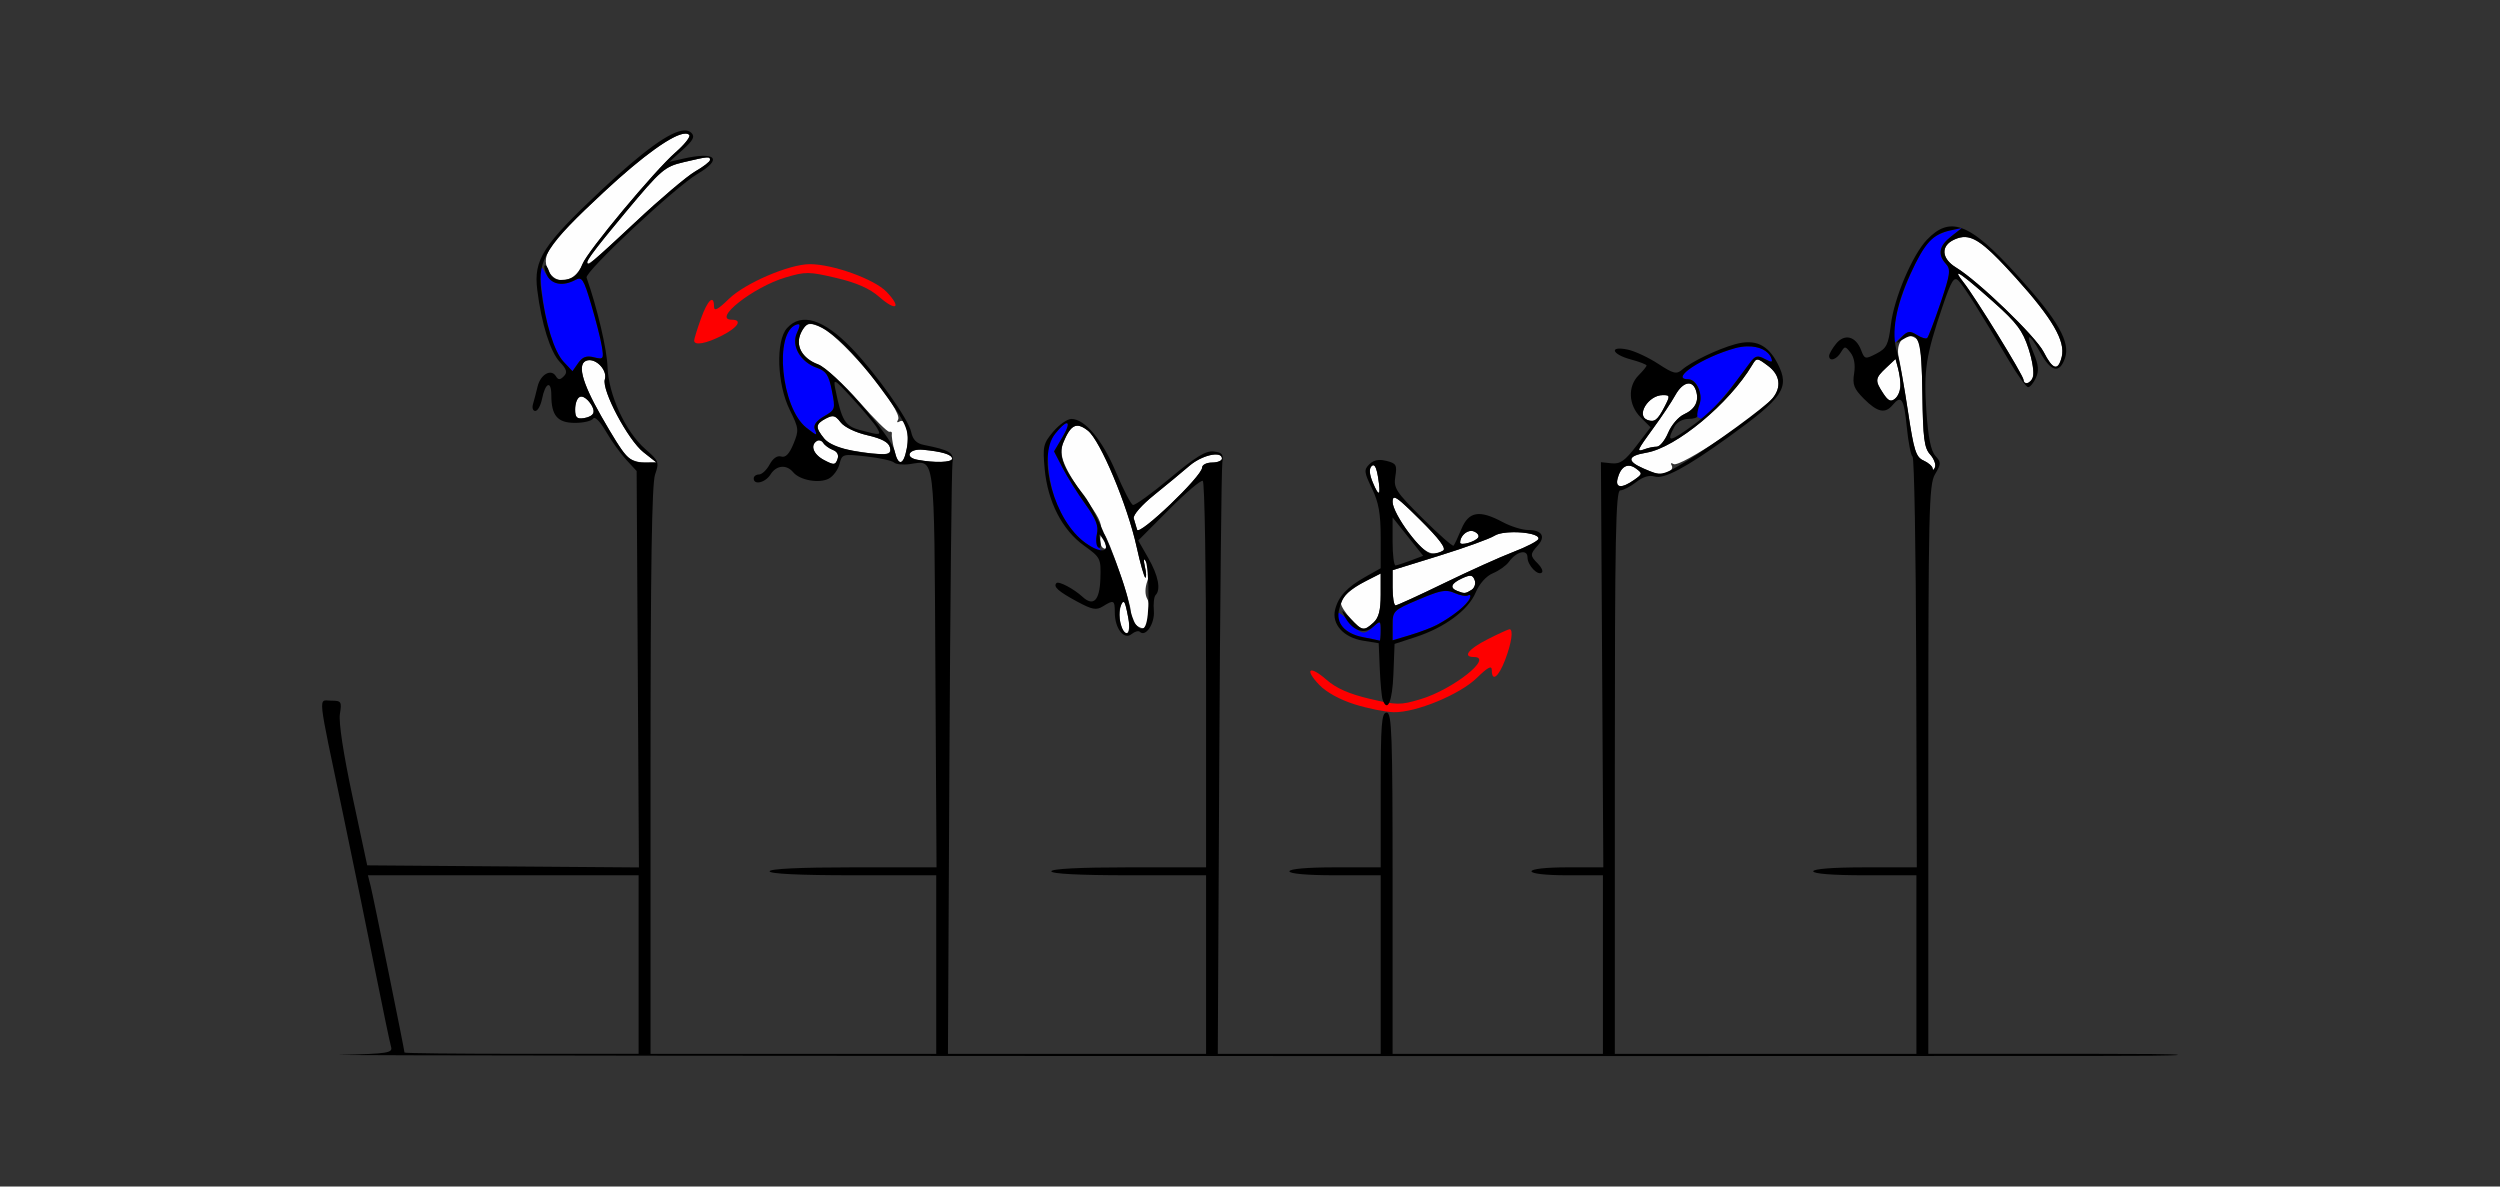 <?xml version="1.0" encoding="UTF-8" standalone="no"?>
<!-- Created with Inkscape (http://www.inkscape.org/) -->

<svg
   xmlns:dc="http://purl.org/dc/elements/1.1/"
   xmlns:cc="http://creativecommons.org/ns#"
   xmlns:rdf="http://www.w3.org/1999/02/22-rdf-syntax-ns#"
   xmlns:svg="http://www.w3.org/2000/svg"
   xmlns="http://www.w3.org/2000/svg"
   xmlns:sodipodi="http://sodipodi.sourceforge.net/DTD/sodipodi-0.dtd"
   xmlns:inkscape="http://www.inkscape.org/namespaces/inkscape"
   version="1.1"
   width="630"
   height="299"
   id="svg2"
   inkscape:version="0.91 r13725"
   sodipodi:docname="ub620100.svg">
  <rect width="100%" height="100%" fill="#333333" stroke="none"/>
  <sodipodi:namedview
     pagecolor="#b9b9b9"
     bordercolor="#666666"
     borderopacity="1"
     objecttolerance="10"
     gridtolerance="10"
     guidetolerance="10"
     inkscape:pageopacity="0"
     inkscape:pageshadow="2"
     inkscape:window-width="1326"
     inkscape:window-height="911"
     id="namedview11"
     showgrid="false"
     inkscape:zoom="0.70710678"
     inkscape:cx="238.53308"
     inkscape:cy="81.505808"
     inkscape:window-x="0"
     inkscape:window-y="0"
     inkscape:window-maximized="0"
     inkscape:current-layer="svg2" />
  <defs
     id="defs6" />
  <g
     id="g3485"
     transform="translate(-1.3265218e-6,-5.0781432e-7)">
    <path
       d="m 282.345,157.07 c -0.572,-2.278 0.164,-6.329 0.98,-5.395 0.189,0.216 0.649,2.081 1.022,4.143 0.766,4.235 -0.979,5.327 -2.001,1.252 z m 3.801,0.31 c -0.667,-0.667 -1.212,-2.217 -1.212,-3.444 0,-2.19 -5.569,-18.31 -6.682,-19.342 -0.312,-0.289 -0.238,0.543 0.165,1.849 0.521,1.691 0.396,2.168 -0.434,1.655 -0.691,-0.427 -0.921,-1.833 -0.565,-3.455 0.465,-2.116 -0.198,-3.848 -2.93,-7.655 -6.523,-9.091 -7.86,-12.268 -6.522,-15.496 1.876,-4.53 3.32,-5.222 6.188,-2.966 3.132,2.463 9.968,18.772 12.279,29.292 0.936,4.263 1.931,7.75 2.21,7.75 0.279,0 0.228,-1.238 -0.114,-2.75 -0.517,-2.287 -0.438,-2.446 0.471,-0.947 0.74,1.22 0.781,2.7 0.126,4.576 -0.613,1.759 -0.619,3.394 -0.015,4.473 1.168,2.087 0.702,6.87 -0.714,7.334 -0.571,0.187 -1.583,-0.206 -2.25,-0.873 z m 54.24,-1.459 c -1.349,-1.455 -2.452,-3.186 -2.452,-3.845 0,-1.53 2.61,-3.817 6.75,-5.914 l 3.25,-1.646 0,5.371 c 0,3.933 -0.49,5.814 -1.829,7.026 -2.418,2.188 -2.84,2.115 -5.719,-0.991 z m 10.548,-7.798 0,-4.444 11.75,-3.64 c 6.463,-2.002 12.739,-4.272 13.947,-5.044 2.453,-1.567 11.619,-0.875 11.05,0.834 -0.179,0.538 -3.008,2.003 -6.286,3.254 -3.278,1.252 -11.135,4.794 -17.46,7.871 -6.325,3.078 -11.838,5.6 -12.25,5.605 -0.412,0.005 -0.75,-1.991 -0.75,-4.435 z m 16.25,0.782 c -1.942,-0.784 -1.487,-1.909 1.284,-3.171 2.102,-0.958 2.638,-0.883 3.146,0.44 0.337,0.877 -0.016,1.993 -0.784,2.479 -1.534,0.972 -1.815,0.991 -3.646,0.252 z m -12.218,-14.679 c -2.218,-2.937 -4.032,-6.413 -4.032,-7.723 0,-2.076 0.898,-1.491 6.98,4.544 4.825,4.788 6.6,7.168 5.75,7.708 -2.684,1.705 -4.838,0.583 -8.698,-4.529 z m 12.983,2.497 c 0.042,-1.819 1.959,-3.38 3.447,-2.809 0.915,0.351 1.418,1.038 1.117,1.525 -0.674,1.091 -4.585,2.192 -4.564,1.284 z m -81.396,-3.22 c -0.254,-0.79 -0.637,-2.082 -0.852,-2.872 -0.224,-0.824 1.979,-3.345 5.171,-5.917 3.059,-2.465 7.04,-5.757 8.846,-7.315 3.182,-2.744 8.215,-3.867 8.215,-1.833 0,0.55 -1.125,1 -2.5,1 -1.375,0 -2.5,0.573 -2.5,1.273 0,2.14 -15.855,17.301 -16.381,15.663 z m 59.371,-11.96 c -0.856,-2.066 -0.947,-3.42 -0.275,-4.092 0.672,-0.672 1.206,0.239 1.614,2.753 0.776,4.783 0.29,5.269 -1.338,1.338 z m 61.711,-0.944 c 0.806,-3.083 2.555,-4.049 4.609,-2.547 1.714,1.253 1.69,1.401 -0.475,2.917 -3.105,2.175 -4.761,2.027 -4.134,-0.37 z m 6.548,-2.524 c -4.333,-1.883 -4.099,-3.19 0.716,-4.003 7.479,-1.264 20.858,-12.355 26.665,-22.106 1.102,-1.851 1.206,-1.844 4,0.244 3.017,2.255 3.442,5.358 1.118,8.158 -3.718,4.48 -23.375,17.547 -24.941,16.579 -0.639,-0.395 -0.84,-0.241 -0.469,0.359 0.357,0.577 -0.06,1.322 -0.927,1.655 -2.088,0.801 -2.375,0.76 -6.162,-0.886 z m 72.829,-0.022 c -0.043,-0.557 -1.073,-1.457 -2.288,-2 -1.915,-0.856 -2.431,-2.453 -3.874,-11.987 -0.915,-6.05 -1.985,-12.375 -2.377,-14.056 -0.861,-3.693 1.574,-6.492 4.205,-4.833 1.29,0.814 1.61,3.397 1.76,14.19 0.152,11.02 0.472,13.516 1.942,15.139 0.968,1.069 1.523,2.532 1.235,3.252 -0.288,0.719 -0.559,0.852 -0.603,0.295 z M 207.684,115.951 c -2.734,-1.439 -3.599,-3.741 -1.819,-4.841 0.512,-0.316 1.233,-0.086 1.602,0.511 0.369,0.598 1.463,1.392 2.431,1.766 1.121,0.433 1.537,1.284 1.148,2.345 -0.548,1.493 -0.896,1.516 -3.361,0.218 z m -49.966,-1.134 c -0.839,-0.963 -3.633,-5.436 -6.209,-9.941 -5.022,-8.786 -6.177,-13.501 -3.447,-14.069 2.283,-0.475 5.062,2.584 4.359,4.799 -0.847,2.67 5.838,15.286 9.723,18.347 l 3.289,2.592 -3.095,0.011 c -1.711,0.006 -3.777,-0.771 -4.621,-1.739 z m 67.605,-1.5 c -0.423,-1.788 -0.684,-3.587 -0.579,-4 0.105,-0.412 -0.17,-0.637 -0.61,-0.5 -0.44,0.138 -3.896,-3.294 -7.679,-7.626 -3.783,-4.332 -8.356,-8.493 -10.163,-9.248 -4.245,-1.774 -5.941,-4.801 -4.482,-8.003 1.208,-2.651 2.248,-2.89 5.44,-1.254 5.544,2.843 20.432,20.861 19.065,23.073 -0.403,0.651 -0.239,0.838 0.393,0.447 1.541,-0.952 2.531,2.922 1.776,6.947 -0.808,4.305 -2.163,4.375 -3.161,0.163 z m 5.803,2.537 c -3.296,-0.63 -2.057,-2.84 1.413,-2.52 4.85,0.447 7.395,1.222 7.395,2.252 0,0.976 -4.402,1.109 -8.808,0.268 z m -16.692,-2.356 c -3.187,-0.532 -5.634,-1.617 -6.75,-2.993 -2.273,-2.804 -2.207,-3.623 0.406,-5.021 1.813,-0.97 2.41,-0.822 3.75,0.934 0.928,1.216 3.754,2.583 6.768,3.273 3.561,0.815 5.324,1.76 5.656,3.031 0.546,2.087 -1.165,2.222 -9.83,0.776 z m 198.5,-0.143 c 0,-0.235 1.688,-2.722 3.75,-5.529 2.062,-2.806 4.517,-6.488 5.453,-8.181 1.912,-3.454 4.362,-4.023 5.252,-1.219 0.846,2.664 -0.192,4.7 -3.062,6.008 -1.373,0.626 -3.155,2.712 -3.958,4.635 -0.804,1.924 -2.094,3.498 -2.866,3.498 -0.773,0 -2.117,0.273 -2.987,0.607 -0.87,0.334 -1.582,0.415 -1.582,0.181 z m 2.25,-7.506 c -3.009,-1.079 0.177,-6.282 3.847,-6.282 1.84,0 1.866,0.172 0.436,2.937 -1.737,3.36 -2.526,3.975 -4.283,3.345 z m -270.25,-2.653 c 0,-3.302 1.778,-4.298 3.533,-1.979 1.807,2.388 1.355,3.77 -1.361,4.17 -1.737,0.256 -2.172,-0.183 -2.172,-2.191 z m 329.626,-4.076 c -2.129,-3.249 -2.067,-3.791 0.743,-6.43 l 2.37,-2.226 0.617,2.302 c 0.999,3.729 0.738,6.479 -0.73,7.697 -1.076,0.893 -1.726,0.602 -3,-1.342 z m 35.374,-3.378 c 0,-1.084 -12.147,-20.827 -15.159,-24.637 -3.191,-4.038 -0.686,-2.38 7.659,5.068 5.816,5.191 7.298,7.17 8.765,11.701 1.688,5.217 1.539,8.693 -0.372,8.693 -0.491,0 -0.893,-0.371 -0.893,-0.825 z m 5.054,-7.068 c -1.998,-3.916 -16.452,-17.845 -22.05,-21.25 -3.735,-2.272 -3.946,-5.471 -0.464,-7.057 3.979,-1.813 6.691,-0.121 15.547,9.7 9.214,10.218 12.525,15.925 11.533,19.877 -0.916,3.649 -2.245,3.279 -4.566,-1.27 z M 138.093,68.019 c -1.785,-3.917 0.264,-6.776 14.036,-19.592 11.461,-10.665 19.77,-16.227 21.564,-14.434 0.406,0.406 -1.15,2.389 -3.459,4.406 -5.309,4.639 -22.148,24.853 -23.447,28.147 -1.87,4.743 -6.821,5.581 -8.693,1.472 z m 9.858,-2.202 c 0.01,-0.412 4.34,-5.925 9.623,-12.25 9.097,-10.891 9.876,-11.564 14.732,-12.708 6.204,-1.461 6.629,-1.496 6.619,-0.542 -0.004,0.412 -1.692,1.715 -3.75,2.894 -2.058,1.179 -8.829,6.916 -15.046,12.75 -11.171,10.481 -12.213,11.325 -12.178,9.856 z"
       id="path2997"
       style="fill:#fefefe"
       inkscape:connector-curvature="0"
       sodipodi:nodetypes="sssscscssssssssssscsccssscsssscssssscsssscsssssscsccscssssssssssssssssssssscscssssssscsscssscssssccccscssssssssssssssssssssssssssscssssssssssscssssssssssssssssssssscsscssc" />
    <path
       d="m 341.396,177.501 c -3.696,-1.151 -7.158,-3.049 -8.927,-4.896 -3.902,-4.073 -2.469,-5.064 1.845,-1.276 2.403,2.11 5.683,3.554 10.821,4.766 6.876,1.621 7.741,1.628 12.835,0.106 8.135,-2.431 18.519,-10.633 13.463,-10.633 -2.965,0 -1.408,-2.013 3.467,-4.483 2.732,-1.384 5.207,-2.517 5.5,-2.517 1.018,0 0.524,3.457 -1.103,7.717 -1.665,4.359 -3.364,5.663 -3.364,2.58 0,-1.257 -0.983,-0.745 -3.75,1.954 -4.341,4.233 -15.424,8.796 -21.023,8.656 -2.05,-0.051 -6.444,-0.939 -9.764,-1.973 z M 174.929,85.818 c -0.003,-0.412 0.761,-2.888 1.698,-5.5 1.707,-4.762 3.307,-6.236 3.307,-3.047 0,1.257 0.983,0.745 3.75,-1.954 4.079,-3.978 15.213,-8.749 20.415,-8.749 5.778,0 16.252,3.782 19.307,6.971 3.896,4.067 2.456,5.051 -1.853,1.268 -2.403,-2.11 -5.683,-3.554 -10.821,-4.766 -6.876,-1.621 -7.741,-1.628 -12.835,-0.106 -8.135,2.431 -18.519,10.633 -13.463,10.633 2.745,0 1.549,1.934 -2.46,3.98 -4.054,2.068 -7.036,2.606 -7.045,1.27 z"
       id="path2993"
       style="fill:#fe0000"
       inkscape:connector-curvature="0"
       sodipodi:nodetypes="ssssssssssscscssssssssssc" />
    <path
       d="m 343.515,160.583 c -3.901,-0.752 -6.582,-3.119 -6.582,-5.812 0,-0.831 1.197,-0.133 2.901,1.691 3.348,3.584 3.797,3.688 6.27,1.451 1.728,-1.564 1.829,-1.509 1.829,1 0,1.46 -0.113,2.603 -0.25,2.54 -0.138,-0.063 -2.013,-0.455 -4.168,-0.87 z m 7.418,-2.963 c 0,-3.671 0.141,-3.812 6.554,-6.538 5.522,-2.347 6.952,-2.605 9.075,-1.637 1.386,0.632 2.932,0.894 3.434,0.584 2.127,-1.314 -0.395,2.407 -2.862,4.225 -3.914,2.883 -6.736,4.27 -11.755,5.781 l -4.446,1.338 z M 273.572,136.837 c -4.992,-3.552 -8.57,-10.704 -9.29,-18.569 -0.491,-5.372 -0.276,-6.567 1.615,-8.95 3.131,-3.946 4.348,-3.392 1.849,0.843 l -2.12,3.593 2.15,4.157 c 1.182,2.286 3.753,6.382 5.713,9.102 2.628,3.647 3.405,5.575 2.961,7.346 -0.331,1.32 -0.078,3.032 0.563,3.805 1.711,2.062 0.86,1.734 -3.441,-1.327 z m -70.349,-29.041 c -6.384,-4.989 -8.237,-24.102 -2.52,-25.989 1.004,-0.331 1.026,0.115 0.108,2.13 -1.468,3.222 0.897,7.308 5.075,8.764 2.315,0.807 2.969,1.812 3.749,5.755 0.918,4.644 0.862,4.825 -1.981,6.457 -1.873,1.075 -2.72,2.214 -2.355,3.167 0.709,1.847 0.638,1.838 -2.077,-0.284 z m 224.413,-2.859 c -0.347,-0.347 -0.151,-1.529 0.436,-2.627 1.315,-2.457 -0.348,-6.742 -2.617,-6.742 -4.827,0 3.552,-5.555 11.809,-7.829 4.155,-1.144 8.114,-0.061 9.092,2.487 0.434,1.131 0.129,1.172 -1.644,0.223 -1.855,-0.993 -2.406,-0.839 -3.728,1.041 -3.596,5.116 -11.184,14.078 -11.92,14.078 -0.438,0 -1.081,-0.284 -1.428,-0.631 z M 142.04,91.18 c -2.54,-2.704 -4.8,-10.375 -5.63,-19.113 -0.556,-5.846 -0.53,-5.929 1.009,-3.25 1.655,2.881 4.273,3.485 7.536,1.739 1.702,-0.911 2.1,-0.301 4.022,6.151 1.173,3.939 2.381,8.693 2.685,10.565 0.525,3.232 0.426,3.371 -1.975,2.768 -1.886,-0.473 -2.894,-0.11 -3.976,1.435 l -1.449,2.069 z m 335.459,-9.651 c 0.769,-6.089 6.097,-18.556 9.032,-21.134 1.047,-0.92 3.254,-1.963 4.904,-2.318 l 3,-0.646 -2.75,2.152 c -3.061,2.395 -3.467,4.535 -1.312,6.916 1.259,1.391 1.088,2.619 -1.368,9.863 -1.543,4.551 -3.046,8.515 -3.34,8.81 -0.294,0.294 -1.453,-0.039 -2.576,-0.74 -1.734,-1.083 -2.361,-0.986 -4.16,0.642 l -2.118,1.917 z"
       id="path2991"
       style="fill:#0000fe"
       inkscape:connector-curvature="0"
       sodipodi:nodetypes="ssssscssssssscssssscssscssssssssscssssssscsssssssscsssscsssssscs" />
    <path
       style="fill:#000000"
       d="m 172.363,32.87 c -3.468,0.2 -10.286,5.144 -20.916,15.125 -14.681,13.785 -17.012,17.427 -16.055,25.088 1.062,8.501 3.274,15.571 5.67,18.121 1.775,1.889 1.987,2.646 1.016,3.617 -0.971,0.971 -1.392,0.962 -2.016,-0.047 -1.193,-1.93 -3.866,-0.406 -4.586,2.615 -0.351,1.473 -0.872,3.465 -1.158,4.428 -0.286,0.963 -0.029,1.75 0.572,1.75 0.601,0 1.365,-1.36 1.697,-3.021 0.831,-4.155 2.346,-4.783 2.346,-0.973 0,5.171 1.558,6.994 5.977,6.994 2.148,0 4.209,-0.491 4.58,-1.092 0.39,-0.631 1.742,0.741 3.201,3.25 1.389,2.388 3.701,5.608 5.135,7.156 l 2.607,2.814 0.285,49.949 0.285,49.947 -34.234,-0.262 -34.234,-0.264 -3.717,-17.379 c -2.265,-10.593 -3.503,-18.696 -3.17,-20.75 0.51,-3.145 0.363,-3.371 -2.215,-3.371 -3.269,0 -3.567,-2.83 2.996,28.5 2.535,12.1 6.182,29.875 8.105,39.5 1.923,9.625 3.726,18.274 4.006,19.221 0.46,1.556 -0.762,1.75 -12.799,2.031 -7.319,0.171 126.191,0.314 296.691,0.316 54.558,8.1e-4 102.648,-0.018 146.393,-0.043 8.875,0 20,-0.041 20,-0.263 0,-0.221 -11.125,-0.263 -20,-0.263 l -7.393,0 -35.5,0 0,-71.596 c 0,-65.451 0.145,-71.841 1.691,-74.459 1.559,-2.639 1.565,-3.004 0.076,-4.654 -1.126,-1.248 -1.811,-4.67 -2.26,-11.291 -0.696,-10.261 -0.116,-14.012 4.078,-26.338 2.227,-6.546 2.888,-7.618 4.006,-6.5 1.37,1.37 5.631,8.117 12.688,20.088 2.189,3.712 4.38,6.75 4.871,6.75 0.491,0 1.371,-1.05 1.955,-2.332 0.808,-1.773 0.679,-3.246 -0.535,-6.152 -2.221,-5.316 -1.269,-5.51 1.592,-0.324 2.738,4.963 4.874,5.492 6.26,1.551 1.433,-4.076 -1.672,-9.532 -11.781,-20.701 -6.334,-6.997 -10.68,-10.857 -14.234,-12.105 l -2.656,2.08 c -3.061,2.395 -3.467,4.535 -1.312,6.916 1.259,1.391 1.089,2.619 -1.367,9.863 -1.543,4.551 -3.046,8.514 -3.34,8.809 -0.294,0.294 -1.473,-0.051 -2.617,-0.766 -1.781,-1.112 -2.336,-1.034 -3.848,0.543 -1.702,1.775 -1.685,1.794 0.459,0.506 3.867,-2.323 4.586,-0.212 4.783,14.074 0.15,10.869 0.471,13.36 1.938,14.98 0.968,1.069 1.524,2.531 1.236,3.25 -0.288,0.719 -0.56,0.852 -0.604,0.295 -0.043,-0.557 -1.07,-1.457 -2.281,-2 -1.917,-0.859 -2.427,-2.479 -3.928,-12.486 -0.949,-6.325 -2.192,-13.016 -2.762,-14.869 -1.486,-4.829 -0.326,-11.582 3.371,-19.631 3.587,-7.811 5.621,-10.043 10.021,-10.99 l 2.809,-0.605 c -3.238,-1.097 -5.826,-0.019 -8.65,2.93 -3.668,3.828 -8.288,14.701 -9.105,21.428 -0.612,5.04 -1.068,5.954 -3.639,7.283 -2.82,1.458 -2.976,1.422 -3.85,-0.877 -1.338,-3.518 -4.178,-4.247 -6.307,-1.619 -0.967,1.195 -1.758,2.573 -1.758,3.062 0,1.517 1.847,0.978 2.949,-0.861 0.994,-1.658 1.124,-1.653 2.473,0.086 0.903,1.164 1.225,3.067 0.879,5.203 -0.456,2.812 -0.045,3.87 2.498,6.414 3.377,3.377 5.333,3.797 7.201,1.547 2.206,-2.658 2.865,-1.639 3.57,5.521 0.381,3.862 1.039,7.237 1.461,7.498 0.422,0.261 0.833,23.65 0.914,51.977 l 0.148,51.504 -13.047,0 c -8.031,0 -13.047,0.384 -13.047,1 0,0.615 5,1 13,1 l 13,0 0,22.5 0,22.5 -38,0 -38,0 0,-71 c 0,-59.327 0.225,-71 1.365,-71 0.751,0 2.55,-0.93 3.996,-2.068 1.7,-1.338 3.348,-1.841 4.664,-1.424 2.341,0.743 7.852,-2.189 18.475,-9.83 13.969,-10.048 15.643,-12.515 12.574,-18.531 -2.492,-4.885 -5.691,-6.366 -10.744,-4.977 -4.418,1.215 -11.111,4.435 -13.408,6.447 -1.365,1.196 -2.177,0.991 -6,-1.51 -2.432,-1.591 -5.884,-3.2 -7.672,-3.578 -4.757,-1.006 -4.098,1.165 0.75,2.471 2.2,0.592 4,1.285 4,1.539 0,0.254 -0.9,1.361 -2,2.461 -2.801,2.801 -2.576,7.516 0.506,10.598 l 2.506,2.506 -3.572,4.68 c -2.893,3.789 -4.086,4.629 -6.258,4.4 l -2.682,-0.283 0.301,51.051 0.301,51.049 -9.051,0 c -5.367,0 -9.051,0.407 -9.051,1 0,0.593 3.667,1 9,1 l 9,0 0,22.5 0,22.5 -26.5,0 -26.5,0 0,-43 c 0,-37.556 -0.19,-43 -1.5,-43 -1.282,0 -1.5,2.833 -1.5,19.5 l 0,19.5 -11.5,0 c -7,0 -11.5,0.391 -11.5,1 0,0.609 4.5,1 11.5,1 l 11.5,0 0,22.5 0,22.5 -20.525,0 -20.525,0 0.371,-73.25 c 0.204,-40.288 0.553,-74.375 0.775,-75.75 0.335,-2.073 -0.037,-2.551 -2.186,-2.801 -1.978,-0.23 -4.579,1.361 -11,6.729 -4.625,3.867 -8.828,6.901 -9.338,6.742 -0.51,-0.159 -2.432,-3.861 -4.271,-8.229 -3.43,-8.144 -7.855,-13.441 -11.229,-13.441 -1.042,0 -3.115,1.452 -4.607,3.225 -2.501,2.972 -2.667,3.71 -2.131,9.449 0.767,8.213 4.42,15.308 9.912,19.252 4.177,3 4.286,3.222 4.119,8.328 -0.181,5.538 -1.751,7.112 -4.533,4.547 -2.166,-1.996 -5.968,-3.999 -6.529,-3.438 -0.89,0.89 0.431,2.081 5.125,4.621 3.86,2.089 4.907,2.288 6.568,1.25 2.764,-1.726 3.004,-1.6 3.004,1.574 0,4.002 2.336,6.988 4.234,5.412 0.798,-0.662 1.735,-0.919 2.084,-0.57 1.432,1.432 3.796,-2.103 3.523,-5.27 -0.155,-1.8 0.041,-3.598 0.438,-3.994 1.378,-1.378 0.682,-4.913 -1.836,-9.318 l -2.535,-4.434 7.723,-7.768 c 4.247,-4.272 8.092,-7.538 8.545,-7.258 0.453,0.28 0.824,22.307 0.824,48.949 l 0,48.441 -19.5,0 c -12.333,0 -19.5,0.368 -19.5,1 0,0.632 7.167,1 19.5,1 l 19.5,0 0,22.5 0,22.5 -32.525,0 -32.525,0 0.371,-73.25 c 0.204,-40.288 0.553,-74.356 0.775,-75.707 0.418,-2.54 -0.595,-3.169 -7.219,-4.492 -1.863,-0.372 -2.789,-1.324 -3.199,-3.287 -0.668,-3.201 -8.914,-14.802 -14.994,-21.094 -7.082,-7.329 -12.665,-9.063 -16.279,-5.059 -2.896,3.209 -2.537,14.116 0.68,20.615 2.304,4.655 2.354,5.121 0.926,8.582 -1.048,2.538 -1.992,3.508 -3.084,3.164 -0.979,-0.308 -2.084,0.454 -2.92,2.016 -0.739,1.381 -1.944,2.512 -2.676,2.512 -0.732,0 -1.33,0.45 -1.33,1 0,1.763 2.941,1.068 4.232,-1 1.464,-2.344 4.028,-2.597 5.715,-0.564 1.683,2.028 6.561,2.898 8.982,1.602 1.126,-0.602 2.338,-2.258 2.695,-3.68 0.634,-2.527 0.785,-2.569 6.762,-1.902 3.362,0.375 6.503,1.064 6.98,1.531 0.477,0.467 2.277,0.644 4,0.395 6.415,-0.93 6.104,-3.437 6.418,51.582 l 0.285,50.037 -21.035,0 c -13.357,0 -21.035,0.365 -21.035,1 0,0.635 7.667,1 21,1 l 21,0 0,22.5 0,22.5 -36,0 -36,0 0,-71.352 c 0,-50.944 0.326,-72.288 1.143,-74.629 1.084,-3.11 0.959,-3.442 -2.432,-6.4 -5.009,-4.371 -9.315,-13.709 -9.545,-20.699 -0.147,-4.466 -2.552,-14.731 -5.279,-22.525 -0.507,-1.45 22.368,-22.852 27.906,-26.109 6.531,-3.841 4.692,-5.76 -3.682,-3.842 l -3.389,0.777 3.389,-3.043 c 2.644,-2.374 3.125,-3.311 2.189,-4.26 -0.449,-0.455 -1.071,-0.661 -1.871,-0.615 z m 321.879,24.602 c 0.033,0.011 0.065,0.02 0.098,0.031 l 0.094,-0.072 z M 172.721,33.661 c 0.421,-0.001 0.748,0.108 0.973,0.332 0.406,0.406 -1.15,2.389 -3.459,4.406 -5.309,4.639 -22.148,24.854 -23.447,28.148 -1.165,2.953 -2.59,3.983 -5.535,4.004 -1.339,0.009 -2.438,-0.787 -2.842,-2.061 -0.362,-1.141 -0.879,-1.853 -1.148,-1.584 -0.269,0.269 0.013,1.427 0.627,2.574 1.206,2.254 4.052,2.686 7.064,1.074 1.702,-0.911 2.1,-0.3 4.021,6.152 1.173,3.939 2.382,8.693 2.686,10.564 0.525,3.232 0.426,3.372 -1.975,2.77 -1.886,-0.473 -2.893,-0.111 -3.975,1.434 l -1.449,2.068 -2.223,-2.363 c -2.375,-2.528 -4.587,-9.621 -5.646,-18.098 -0.955,-7.647 1.363,-11.28 15.729,-24.648 10.035,-9.339 17.651,-14.765 20.6,-14.773 z m 5.227,6.021 c 0.881,-0.072 0.984,0.158 0.979,0.635 -0.004,0.412 -1.692,1.716 -3.75,2.895 -2.058,1.179 -8.83,6.916 -15.047,12.75 -6.217,5.834 -11.505,10.605 -11.75,10.605 -1.334,0 0.487,-2.573 9.195,-13 9.097,-10.891 9.877,-11.563 14.732,-12.707 3.102,-0.731 4.76,-1.106 5.641,-1.178 z M 495.336,59.738 c 2.857,0.171 6.044,2.964 12.686,10.33 9.214,10.218 12.525,15.925 11.533,19.877 -0.916,3.649 -2.245,3.278 -4.566,-1.271 -1.998,-3.916 -16.453,-17.844 -22.051,-21.248 -3.735,-2.272 -3.944,-5.472 -0.463,-7.059 0.995,-0.453 1.909,-0.686 2.861,-0.629 z m -1.74,9.232 c 0.688,0.155 3.623,2.549 8.838,7.203 5.816,5.191 7.298,7.17 8.764,11.701 0.971,3 1.486,6.183 1.145,7.074 -0.642,1.673 -2.408,2.254 -2.408,0.793 0,-1.084 -12.147,-20.827 -15.158,-24.637 -1.197,-1.514 -1.593,-2.227 -1.18,-2.135 z M 203.979,81.568 c 3.705,0 10.139,5.776 17.605,15.801 6.885,9.244 7.758,11.21 6.93,15.623 -0.806,4.298 -2.189,4.632 -3.045,0.736 -0.862,-3.924 -15.619,-20.645 -19.377,-21.955 -3.942,-1.374 -5.733,-4.649 -4.283,-7.832 0.595,-1.305 1.572,-2.373 2.17,-2.373 z m -2.705,0.148 c 0.387,0.08 0.226,0.709 -0.463,2.221 -1.468,3.222 0.899,7.307 5.076,8.764 2.315,0.807 2.968,1.812 3.748,5.756 0.918,4.644 0.863,4.825 -1.98,6.457 -1.873,1.075 -2.719,2.213 -2.354,3.166 0.709,1.847 0.637,1.839 -2.078,-0.283 -6.384,-4.989 -8.237,-24.104 -2.52,-25.99 0.251,-0.083 0.441,-0.117 0.57,-0.09 z m 239.027,5.57 c 2.912,-0.059 5.321,1.028 6.055,2.939 0.433,1.128 0.13,1.172 -1.627,0.232 -1.819,-0.974 -2.409,-0.827 -3.729,0.93 -0.862,1.147 -3.124,4.189 -5.029,6.76 -1.905,2.57 -5.825,6.416 -8.709,8.547 -6.576,4.858 -7.539,5.004 -5.293,0.807 0.594,-1.109 2.087,-1.934 3.5,-1.934 1.356,0 2.377,-0.338 2.268,-0.75 -0.109,-0.412 0.14,-1.746 0.555,-2.963 0.89,-2.614 -0.8,-6.287 -2.893,-6.287 -4.776,0 3.667,-5.571 11.865,-7.828 1.039,-0.286 2.066,-0.434 3.037,-0.453 z m 37.373,3.178 0.615,2.301 c 0.339,1.266 0.623,3.26 0.631,4.43 0.008,1.17 -0.604,2.641 -1.359,3.268 -1.076,0.893 -1.726,0.603 -3,-1.342 -2.129,-3.249 -2.068,-3.79 0.742,-6.43 z m -34.742,0.148 c 0.513,0.031 1.236,0.555 2.633,1.6 3.017,2.255 3.443,5.358 1.119,8.158 -1.753,2.113 -15.139,11.889 -21.668,15.826 -6.305,3.802 -6.38,3.816 -10.832,1.881 -4.333,-1.883 -4.098,-3.19 0.717,-4.004 7.479,-1.264 20.856,-12.355 26.664,-22.105 0.551,-0.925 0.854,-1.387 1.367,-1.355 z m -294.436,0.146 c 2.184,-0.048 4.585,2.771 3.926,4.848 -0.847,2.67 5.838,15.285 9.723,18.346 l 3.289,2.594 -3.096,0.01 c -3.736,0.013 -4.803,-1.135 -10.83,-11.68 -5.022,-8.786 -6.176,-13.502 -3.445,-14.07 0.143,-0.03 0.288,-0.044 0.434,-0.047 z m 62.043,5.482 c 0.481,0.096 1.73,1.415 4.396,4.326 2.771,3.025 5.494,6.287 6.053,7.25 1.126,1.942 1.004,1.958 -4.256,0.559 -3.808,-1.013 -4.613,-2.346 -6.227,-10.309 -0.25,-1.235 -0.341,-1.901 0.033,-1.826 z m 214.961,0.4 c 0.811,-0.024 1.499,0.558 1.889,1.785 0.846,2.664 -0.192,4.7 -3.062,6.008 -1.373,0.626 -3.153,2.711 -3.957,4.635 -0.804,1.924 -2.095,3.498 -2.867,3.498 -0.773,0 -2.116,0.274 -2.986,0.607 -2.237,0.859 -2.046,0.385 2.168,-5.348 2.062,-2.806 4.516,-6.489 5.453,-8.182 1.075,-1.943 2.321,-2.974 3.363,-3.004 z m -6.469,2.926 c 1.84,0 1.865,0.172 0.436,2.938 -1.737,3.36 -2.526,3.974 -4.283,3.344 -3.009,-1.079 0.178,-6.281 3.848,-6.281 z m -272.518,0.357 c 1.335,0.144 3.461,2.776 3.059,4.143 -0.162,0.55 -1.272,1.145 -2.467,1.32 -1.737,0.256 -2.172,-0.183 -2.172,-2.191 0,-1.381 0.48,-2.807 1.066,-3.17 0.149,-0.092 0.323,-0.122 0.514,-0.102 z m 63.205,4.965 c 0.735,-0.039 1.283,0.432 2.121,1.529 0.928,1.216 3.754,2.581 6.768,3.271 3.561,0.815 5.324,1.761 5.656,3.031 0.385,1.47 -0.058,1.822 -2.174,1.729 -6.936,-0.307 -12.747,-1.899 -14.406,-3.945 -2.273,-2.804 -2.206,-3.623 0.406,-5.021 0.68,-0.364 1.188,-0.57 1.629,-0.594 z m 59.037,1.764 c 0.625,-0.093 0.396,1.126 -1.01,3.508 l -2.121,3.594 2.15,4.156 c 1.182,2.286 3.745,6.37 5.695,9.076 2.748,3.812 3.413,5.536 2.947,7.654 -0.33,1.504 -0.168,3.004 0.363,3.332 0.557,0.344 0.764,-0.356 0.49,-1.654 -0.436,-2.063 -0.377,-2.098 0.697,-0.406 2.073,3.264 -0.396,3.772 -4.42,0.908 -7.822,-5.566 -12.297,-21.65 -7.652,-27.504 1.37,-1.727 2.373,-2.592 2.859,-2.664 z m 2.674,0.625 c 0.773,-0.03 1.647,0.402 2.723,1.248 3.132,2.463 9.969,18.771 12.279,29.291 0.936,4.263 1.932,7.75 2.211,7.75 0.279,0 0.22,-1.238 -0.131,-2.75 -0.351,-1.512 -0.289,-2.231 0.141,-1.596 0.429,0.635 0.781,4.648 0.781,8.916 0,7.662 -1.029,9.969 -3.219,7.213 -0.561,-0.706 -1.338,-3.043 -1.727,-5.193 -1.171,-6.49 -8.09,-23.213 -11.285,-27.279 -5.263,-6.696 -6.597,-10.105 -5.24,-13.381 1.175,-2.836 2.179,-4.168 3.467,-4.219 z m -65.15,3.693 c 0.436,-0.041 0.911,0.202 1.188,0.65 0.369,0.598 1.462,1.392 2.43,1.766 1.121,0.433 1.538,1.284 1.148,2.346 -0.548,1.493 -0.895,1.515 -3.361,0.217 -2.734,-1.439 -3.598,-3.74 -1.818,-4.84 0.128,-0.079 0.269,-0.125 0.414,-0.139 z m 25.635,2.332 c 0.199,0.001 0.408,0.011 0.625,0.031 4.85,0.447 7.395,1.222 7.395,2.252 0,0.976 -4.403,1.109 -8.809,0.268 -3.09,-0.59 -2.194,-2.569 0.789,-2.551 z m 74.26,1.227 c 1.053,-0.044 1.76,0.274 1.76,1.037 0,0.55 -1.125,1 -2.5,1 -1.375,0 -2.5,0.573 -2.5,1.273 0,2.14 -15.855,17.302 -16.381,15.664 -0.254,-0.79 -0.637,-2.084 -0.852,-2.873 -0.224,-0.824 1.978,-3.344 5.17,-5.916 3.059,-2.465 7.041,-5.758 8.848,-7.316 1.989,-1.715 4.701,-2.796 6.455,-2.869 z m 41.291,1.393 c -0.951,0.055 -1.723,0.409 -2.391,1.076 -1.397,1.397 -1.335,1.991 0.654,6.086 1.695,3.489 2.205,6.333 2.205,12.324 l 0,7.789 -3.803,2.139 c -4.696,2.639 -6.851,4.965 -7.682,8.293 -0.91,3.647 2.14,7.035 7.047,7.828 l 3.938,0.637 0.273,6.486 c 0.151,3.568 0.474,7.049 0.719,7.736 1.208,3.394 2.453,0.458 2.715,-6.4 l 0.293,-7.65 5.236,-1.705 c 7.374,-2.4 13.318,-6.788 15.189,-11.217 0.964,-2.28 2.655,-4.176 4.363,-4.889 1.534,-0.64 3.334,-1.919 4,-2.842 1.915,-2.656 4.711,-3.332 4.711,-1.139 0,1.99 2.666,4.758 3.643,3.781 0.327,-0.327 -0.133,-1.322 -1.023,-2.213 -2.008,-2.008 -2.01,-2.387 -0.021,-4.584 2.045,-2.26 1.029,-3.893 -2.422,-3.893 -1.488,0 -4.385,-0.9 -6.438,-2 -5.862,-3.142 -8.555,-2.688 -10.395,1.75 -0.855,2.062 -1.745,3.95 -1.979,4.195 -0.233,0.245 -3.747,-2.854 -7.809,-6.889 -6.745,-6.7 -7.339,-7.616 -6.861,-10.561 0.466,-2.872 0.221,-3.3 -2.242,-3.918 -0.715,-0.18 -1.351,-0.255 -1.922,-0.223 z m -1.338,1.322 c 0.453,0.091 0.829,1.075 1.135,2.961 0.776,4.783 0.29,5.269 -1.338,1.338 -0.856,-2.066 -0.947,-3.42 -0.275,-4.092 0.168,-0.168 0.328,-0.237 0.479,-0.207 z m 64.301,0.111 c 0.563,-0.002 1.174,0.226 1.816,0.695 1.714,1.253 1.691,1.401 -0.475,2.918 -3.105,2.175 -4.762,2.028 -4.135,-0.369 0.554,-2.119 1.555,-3.24 2.793,-3.244 z m -59.1,8.066 c 0.674,-0.097 2.405,1.476 6.586,5.625 4.825,4.788 6.6,7.167 5.75,7.707 -0.677,0.43 -2.003,0.789 -2.947,0.797 -2.267,0.02 -9.783,-10.005 -9.783,-13.049 0,-0.649 0.088,-1.036 0.395,-1.08 z m -0.395,4.973 3.854,4.836 3.852,4.836 -3.102,1.174 c -1.707,0.646 -3.441,1.208 -3.854,1.25 -0.412,0.042 -0.75,-2.662 -0.75,-6.01 z m 19.889,3.4 c 0.195,0.008 0.388,0.048 0.574,0.119 0.915,0.351 1.417,1.038 1.115,1.525 -0.674,1.091 -4.584,2.191 -4.562,1.283 0.037,-1.591 1.509,-2.987 2.873,-2.928 z m 10.533,0.322 c 3.234,-0.03 6.68,0.641 6.324,1.709 -0.179,0.538 -3.007,2.004 -6.285,3.256 -3.278,1.252 -11.136,4.794 -17.461,7.871 -6.325,3.078 -11.838,5.599 -12.25,5.604 -0.412,0.005 -0.75,-1.991 -0.75,-4.436 l 0,-4.443 11.75,-3.641 c 6.463,-2.002 12.739,-4.271 13.947,-5.043 0.92,-0.588 2.784,-0.859 4.725,-0.877 z m -33.422,10.408 0,5.365 c 0,3.928 -0.489,5.81 -1.828,7.021 -2.426,2.196 -2.829,2.12 -5.859,-1.096 -2.146,-2.277 -2.392,-2.367 -1.43,-0.523 1.887,3.616 4.928,4.754 7.201,2.697 1.843,-1.668 1.916,-1.631 1.916,0.922 0,1.46 -0.113,2.602 -0.25,2.539 -0.138,-0.063 -2.013,-0.454 -4.168,-0.869 -4.661,-0.898 -6.922,-3.518 -6.047,-7.01 0.853,-3.404 2.179,-4.819 6.648,-7.1 z m 22.705,0.572 c 0.46,0.064 0.721,0.415 0.975,1.076 0.337,0.877 -0.016,1.992 -0.783,2.479 -1.534,0.972 -1.815,0.991 -3.646,0.252 -1.942,-0.784 -1.487,-1.91 1.283,-3.172 1.051,-0.479 1.712,-0.699 2.172,-0.635 z m -6.424,3.82 c 0.854,-0.027 1.551,0.163 2.348,0.525 1.386,0.632 2.933,0.895 3.436,0.584 0.502,-0.311 0.67,0.066 0.375,0.836 -0.57,1.485 -4.42,4.569 -8.244,6.605 -1.267,0.675 -4.305,1.829 -6.75,2.564 l -4.445,1.338 0,-3.752 c 0,-3.671 0.142,-3.813 6.555,-6.539 3.451,-1.467 5.304,-2.116 6.727,-2.162 z m -81.088,2.783 c 0.377,0.023 0.707,1.284 1.219,4.115 0.423,2.338 0.292,3.75 -0.348,3.75 -1.337,0 -2.46,-4.525 -1.648,-6.641 0.309,-0.806 0.551,-1.238 0.777,-1.225 z m -190.41,68.865 34.107,0 34.109,0 0,22.5 0,22.5 -29.5,0 c -16.225,0 -29.5,-0.144 -29.5,-0.32 0,-0.639 -7.849,-39.252 -8.523,-41.93 z"
       id="path2989"
       inkscape:connector-curvature="0"
       sodipodi:nodetypes="sssssssssssssssccccccsssssssczcccscsssssssssssccssssssssscssssccsssssscssssssscssscccccssssssssssssssccccccssscccccssscssscccccssssssssssssssssscssccccscssscccccsssssssssssssssssssscssscccccssssssccsssccccsssssssssssscccsssscssssssssssssssssssssssssssssssssssscscsssssscsscscscssccscsssssscscccscccsssscssssssssssssscssscccscsssscscscsscsssssssssssscsssscscssscccsscssssscsssssssccscccscccssssssssssssssscsssssssscsssccscccccscssscsssssssccsscsssscscssccssssssscsssccssscsssccccccssccsscc" />
  </g>
</svg>
